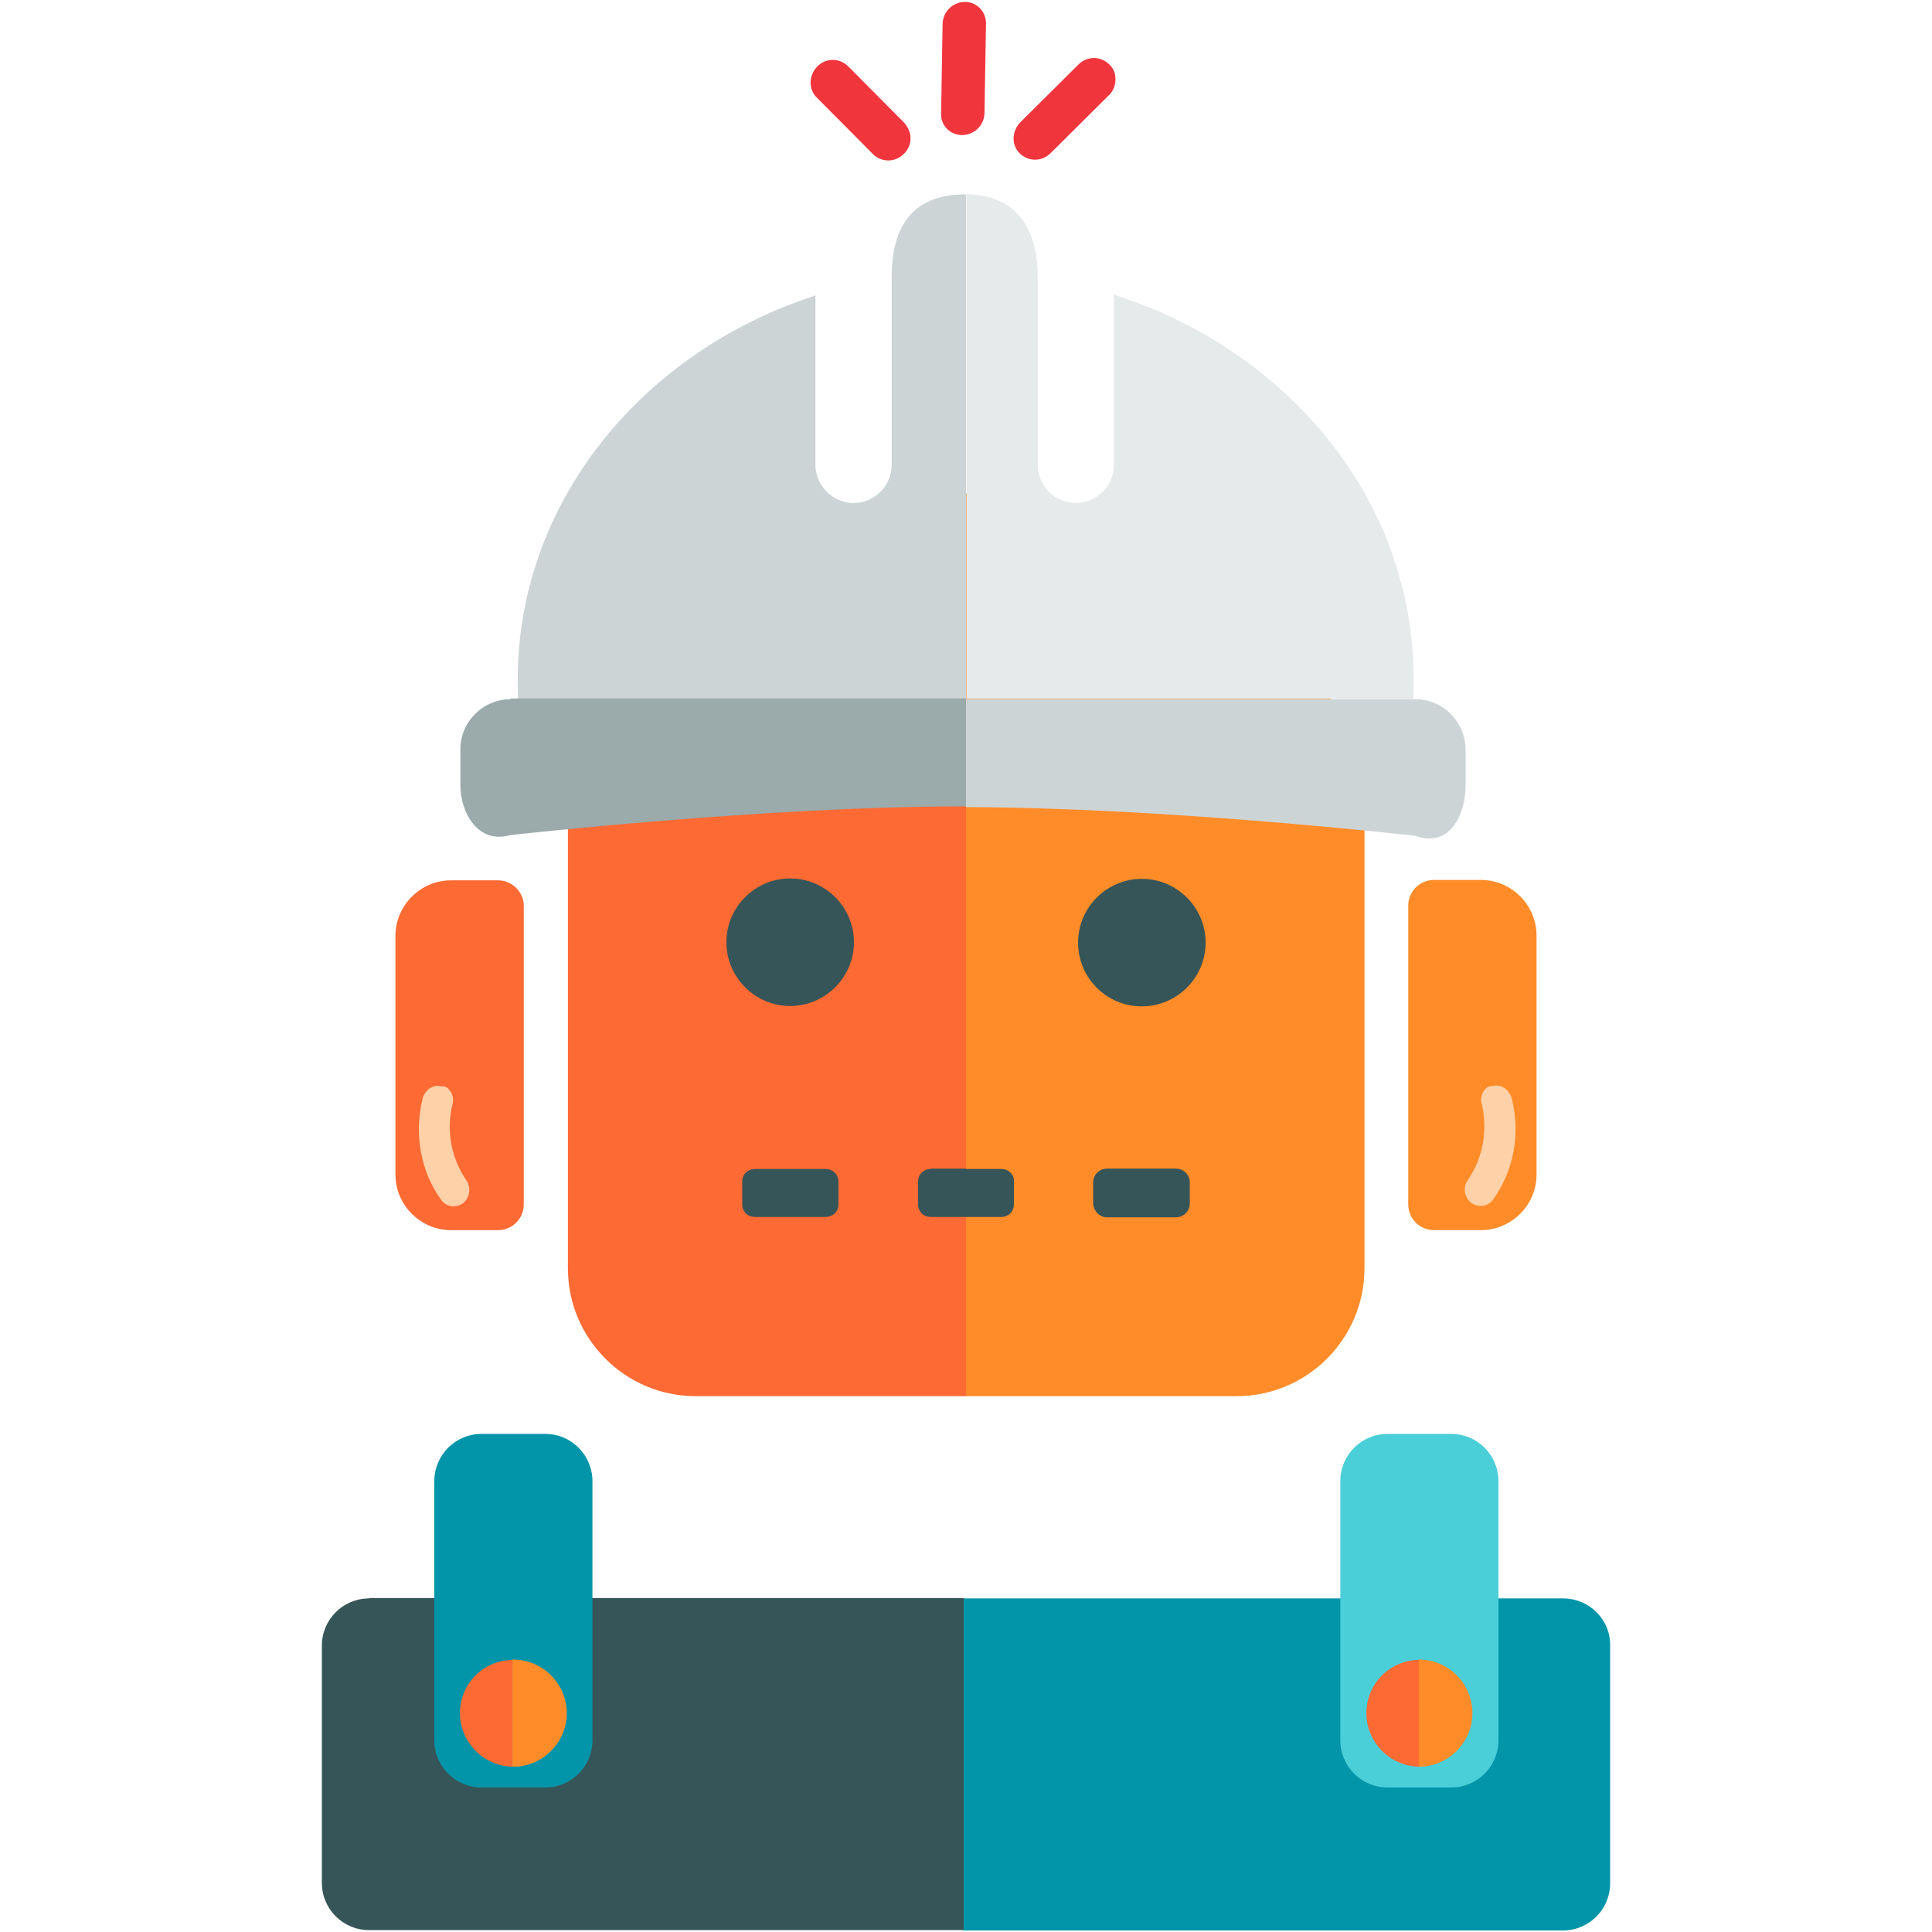 <?xml version="1.0" encoding="utf-8"?>
<!-- Generator: Adobe Illustrator 19.0.0, SVG Export Plug-In . SVG Version: 6.00 Build 0)  -->
<svg version="1.1" id="Layer_1" xmlns="http://www.w3.org/2000/svg" xmlns:xlink="http://www.w3.org/1999/xlink" x="0px" y="0px"
	 viewBox="96 11 512 512" style="enable-background:new 96 11 512 512;" xml:space="preserve">
<style type="text/css">
	.st0{display:none;fill:#020202;}
	.st1{fill:#FD6A33;}
	.st2{fill:#FF8C29;}
	.st3{fill:#365558;}
	.st4{fill:#FFD1A9;}
	.st5{fill:#F0353D;}
	.st6{fill:#E6EAEA;}
	.st7{fill:#CDD4D5;}
	.st8{fill:#9BAAAB;}
	.st9{fill:#0295AA;}
	.st10{fill:#4ACFD9;}
</style>
<rect x="494" y="-173" class="st0" width="512" height="512"/>
<path class="st1" d="M228,244.3h-6.2h-6.3c-8.1,0-14.7,6.7-14.7,14.7v63.3c0,8.1,6.7,14.7,14.7,14.7h6.3h6.2c3.7,0,6.8-3,6.8-6.8
	V251C234.8,247.5,231.8,244.3,228,244.3z"/>
<path class="st2" d="M482.2,337H476c-3.7,0-6.8-3-6.8-6.8V251c0-3.7,3-6.8,6.8-6.8h6.2h6.3c8.1,0,14.7,6.7,14.7,14.7v63.4
	c0,8.1-6.7,14.7-14.7,14.7L482.2,337L482.2,337z"/>
<path class="st2" d="M457.6,219v128.1c0,18.7-15.2,33.9-33.9,33.9H352V141.7l0,0c8.9,0,16.2,7.3,16.2,16.2v18.4
	c0,4.7,4.3,8.9,8.9,8.9h46.6C442.2,185.1,457.6,200.3,457.6,219z"/>
<path class="st3" d="M389.3,333.6h18.4c1.9,0,3.6-1.6,3.6-3.6v-5.7c0-1.9-1.6-3.6-3.6-3.6h-18.4c-1.9,0-3.6,1.6-3.6,3.6v5.7
	C385.8,331.9,387.4,333.6,389.3,333.6z"/>
<path class="st3" d="M398.6,277.7c9.3,0,16.9-7.6,16.9-16.9c0-9.3-7.6-16.9-16.9-16.9s-16.9,7.6-16.9,16.9S389.2,277.7,398.6,277.7z
	"/>
<path class="st3" d="M361.4,320.8H352v12.7h9.4c1.8,0,3.3-1.4,3.3-3.3v-6.1C364.8,322.3,363.3,320.8,361.4,320.8z"/>
<path class="st1" d="M352,141.6V381h-71.6c-18.7,0-33.9-15.2-33.9-33.9V219c0-18.7,15.2-33.9,33.9-33.9h45.1c5,0,10.2-3.8,10.2-8.9
	v-18.4C335.9,148.9,343.1,141.6,352,141.6z"/>
<path class="st3" d="M314.9,320.8H296c-1.8,0-3.3,1.4-3.3,3.3v6.1c0,1.8,1.4,3.3,3.3,3.3h18.9c1.8,0,3.3-1.4,3.3-3.3V324
	C318.2,322.3,316.7,320.8,314.9,320.8z"/>
<path class="st3" d="M305.4,243.8c-9.3,0-16.9,7.6-16.9,16.9c0,9.3,7.6,16.9,16.9,16.9s16.9-7.6,16.9-16.9
	C322.3,251.5,314.8,243.8,305.4,243.8z"/>
<path class="st3" d="M342.6,320.8c-1.8,0-3.3,1.4-3.3,3.3v6.1c0,1.8,1.4,3.3,3.3,3.3h9.4v-12.8h-9.4V320.8z"/>
<path class="st4" d="M215.3,300.1c0.7,1,1,2.3,0.6,3.6c-1.7,7-0.3,14.3,3.7,20.1c1.3,1.9,0.9,4.6-0.8,6c-1.9,1.4-4.4,1.1-5.8-0.7
	c-5.6-7.7-7.3-17.6-5-27c0.6-2.3,2.8-3.8,5-3.2C214.1,298.8,214.7,299.3,215.3,300.1z"/>
<path class="st4" d="M491.6,298.8c2.2-0.6,4.4,1,5,3.2c2.4,9.4,0.6,19.3-5,27c-1.3,1.8-3.9,2.1-5.8,0.7c-1.7-1.4-2.2-4.1-0.8-6
	c4-5.8,5.3-13,3.7-20.1c-0.4-1.2-0.1-2.6,0.6-3.6C489.8,299.3,490.4,298.8,491.6,298.8z"/>
<path class="st5" d="M357.3,17.2L356.9,41c-0.1,3.2-2.6,5.7-5.9,5.8c-3.2,0-5.7-2.5-5.6-5.7l0.4-23.8c0.1-3.2,2.6-5.7,5.9-5.8
	C354.8,11.5,357.3,14,357.3,17.2z"/>
<path class="st5" d="M391.6,32.2c0,1.5-0.6,3-1.8,4.1l-15.4,15.3c-2.3,2.3-5.9,2.3-8.2,0c-2.2-2.2-2.1-5.8,0.2-8.2l15.4-15.3
	c2.3-2.3,5.9-2.3,8.2,0C391.2,29.2,391.7,30.8,391.6,32.2z"/>
<path class="st5" d="M337.3,47.7c0,1.5-0.6,3-1.8,4.1c-2.3,2.3-5.9,2.3-8.2,0l-14.9-15c-2.2-2.2-2.1-5.8,0.2-8.2
	c2.3-2.3,5.9-2.3,8.2,0l14.9,15C336.7,44.8,337.3,46.2,337.3,47.7z"/>
<path class="st6" d="M470.6,191.1c0.2-47.2-33.1-87.3-79.4-102v45.1c0,5.6-4.6,10.1-10.1,10.1c-5.6,0-10.1-4.6-10.1-10.1
	c0,0,0-37.7,0-49.8c0-16.1-8.7-21.9-18.9-21.9v133.7h118.4C470.6,194.5,470.6,192.7,470.6,191.1z"/>
<path class="st7" d="M332.3,84.5c0,16.7,0,49.7,0,49.7c0,5.6-4.6,10.1-10.1,10.1s-10.1-4.6-10.1-10.1V89.3
	c-46,14.9-78.9,54.9-78.9,101.8c0,1.8,0,3.4,0.1,5.1H352V62.5C340.7,62.5,332.3,67.8,332.3,84.5z"/>
<path class="st7" d="M471.1,196.3H352v28.6c53.4,0.1,119.1,7.6,119.1,7.6c9.3,3.4,13.3-6,13.3-13.3v-9.4
	C484.4,202.3,478.4,196.3,471.1,196.3z"/>
<path class="st8" d="M231.3,196.3c-7.3,0-13.3,6-13.3,13.3v9.4c0,7.3,4.6,15.8,13.3,13.3c0,0,67.9-7.6,119.9-7.6c0.3,0,0.5,0,0.8,0
	v-28.6H231.3V196.3z"/>
<path class="st9" d="M510.3,434.6h-159v88h158.9c6.9,0,12.5-5.6,12.5-12.5v-62.9C522.9,440.3,517.2,434.6,510.3,434.6z"/>
<path class="st3" d="M193.8,434.6c-6.9,0-12.5,5.6-12.5,12.5V510c0,6.9,5.6,12.5,12.5,12.5h157.6v-88H193.8V434.6z"/>
<path class="st9" d="M240.5,391h-16.9c-6.9,0-12.5,5.6-12.5,12.5v68.7c0,6.9,5.6,12.5,12.5,12.5h16.9c6.9,0,12.5-5.6,12.5-12.5
	v-68.7C253,396.6,247.4,391,240.5,391z"/>
<path class="st2" d="M232,450.8c-0.1,0-0.2,0-0.2,0v28.4c0.1,0,0.2,0,0.2,0c7.8,0,14.2-6.4,14.2-14.2S239.8,450.8,232,450.8z"/>
<path class="st1" d="M217.9,465c0,7.7,6.2,14,13.9,14.2v-28.3C224,451,217.9,457.3,217.9,465z"/>
<path class="st10" d="M480.6,484.7h-16.9c-6.9,0-12.5-5.6-12.5-12.5v-68.7c0-6.9,5.6-12.5,12.5-12.5h16.9c6.9,0,12.5,5.6,12.5,12.5
	v68.7C493.1,479.1,487.5,484.7,480.6,484.7z"/>
<path class="st2" d="M472,450.8c-0.1,0-0.2,0-0.2,0v28.4c0.1,0,0.2,0,0.2,0c7.8,0,14.2-6.4,14.2-14.2S479.9,450.8,472,450.8z"/>
<path class="st1" d="M458.1,465c0,7.7,6.2,14,13.9,14.2v-28.3C464.2,451,458.1,457.3,458.1,465z"/>
</svg>
